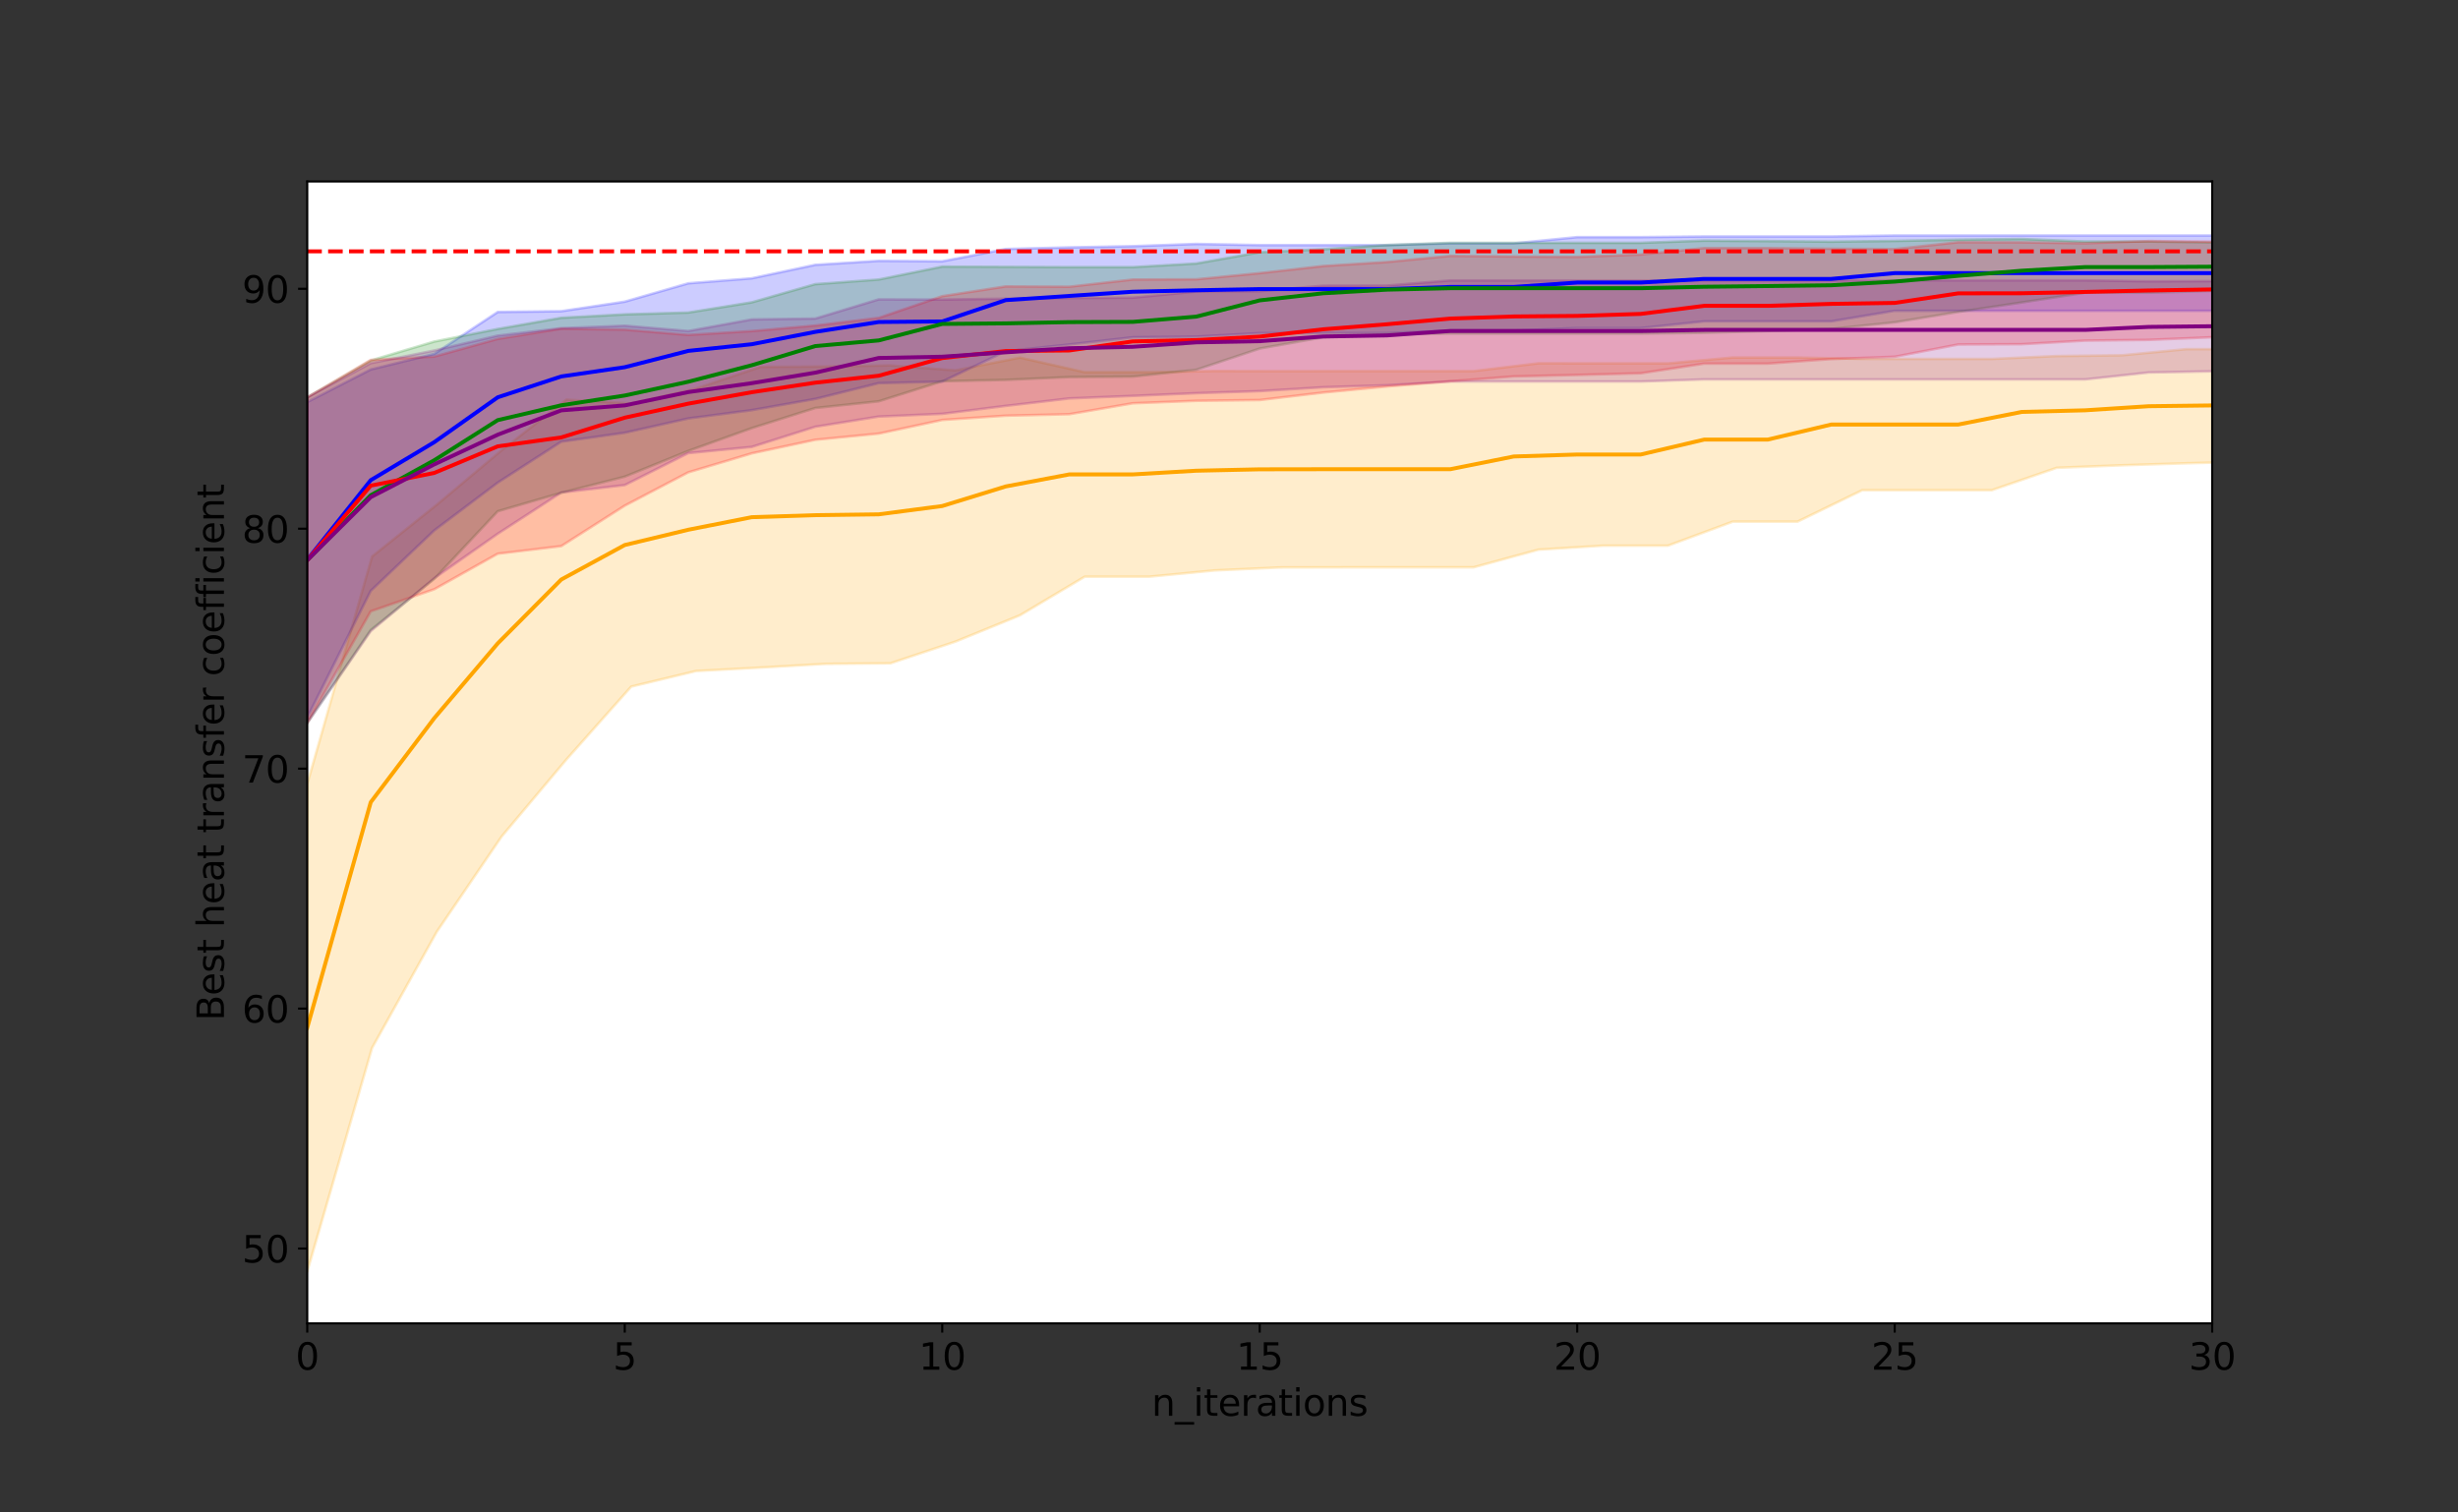 <?xml version="1.0" encoding="utf-8" standalone="no"?>
<!DOCTYPE svg PUBLIC "-//W3C//DTD SVG 1.1//EN"
  "http://www.w3.org/Graphics/SVG/1.1/DTD/svg11.dtd">
<svg height="576pt" version="1.1" viewBox="0 0 936 576" width="936pt" xmlns="http://www.w3.org/2000/svg" xmlns:xlink="http://www.w3.org/1999/xlink">
 <rect x="0" y="0" width="936" height="576" fill="#333333" stroke="none"/>
 <defs>
  <style type="text/css">*{stroke-linecap:butt;stroke-linejoin:round;}</style>
 </defs>
 <g id="figure_1">
  <g id="patch_1">
   <path d="M 0 576 
L 936 576 
L 936 0 
L 0 0 
z
" style="fill:none;"/>
  </g>
  <g id="axes_1">
   <g id="patch_2">
    <path d="M 117 504 
L 842.4 504 
L 842.4 69.12 
L 117 69.12 
z
" style="fill:#ffffff;"/>
   </g>
   <g id="PolyCollection_1">
    <path clip-path="url(#pb04cca7ba6)" d="M 117 298.505 
L 117 484.233 
L 141.673 399.117 
L 166.347 354.838 
L 191.02 318.583 
L 215.694 289.243 
L 240.367 261.49 
L 265.041 255.553 
L 289.714 254.235 
L 314.388 252.831 
L 339.061 252.616 
L 363.735 244.389 
L 388.408 234.329 
L 413.082 219.615 
L 437.755 219.615 
L 462.429 217.242 
L 487.102 216.118 
L 511.776 216.066 
L 536.449 216.066 
L 561.122 216.066 
L 585.796 209.333 
L 610.469 207.807 
L 635.143 207.807 
L 659.816 198.667 
L 684.49 198.667 
L 709.163 186.671 
L 733.837 186.671 
L 758.51 186.671 
L 783.184 178.161 
L 807.857 177.204 
L 832.531 176.434 
L 857.204 175.816 
L 881.878 173.401 
L 906.551 172.764 
L 931.224 172.2 
L 955.898 172.095 
L 980.571 172.095 
L 1005.245 172.417 
L 1029.918 172.417 
L 1054.592 172.417 
L 1079.265 172.417 
L 1103.939 172.417 
L 1128.612 172.417 
L 1153.286 172.417 
L 1177.959 163.433 
L 1202.633 163.433 
L 1227.306 163.433 
L 1251.98 161.656 
L 1276.653 161.656 
L 1301.327 161.656 
L 1326 161.656 
L 1326 126.418 
L 1326 126.418 
L 1301.327 126.418 
L 1276.653 126.418 
L 1251.98 126.418 
L 1227.306 126.472 
L 1202.633 126.472 
L 1177.959 126.472 
L 1153.286 128.319 
L 1128.612 128.319 
L 1103.939 128.319 
L 1079.265 128.319 
L 1054.592 128.319 
L 1029.918 128.319 
L 1005.245 128.319 
L 980.571 132.712 
L 955.898 132.712 
L 931.224 132.921 
L 906.551 133.266 
L 881.878 133.308 
L 857.204 132.982 
L 832.531 132.969 
L 807.857 135.314 
L 783.184 135.59 
L 758.51 136.685 
L 733.837 136.685 
L 709.163 136.685 
L 684.49 136.156 
L 659.816 136.156 
L 635.143 138.381 
L 610.469 138.381 
L 585.796 138.356 
L 561.122 141.324 
L 536.449 141.324 
L 511.776 141.324 
L 487.102 141.349 
L 462.429 141.294 
L 437.755 141.735 
L 413.082 141.735 
L 388.408 136.183 
L 363.735 141.036 
L 339.061 139.14 
L 314.388 139.563 
L 289.714 139.7 
L 265.041 147.942 
L 240.367 153.642 
L 215.694 152.179 
L 191.02 171.475 
L 166.347 192.18 
L 141.673 211.918 
L 117 298.505 
z
" style="fill:#ffa500;fill-opacity:0.2;stroke:#ffa500;stroke-opacity:0.2;"/>
   </g>
   <g id="PolyCollection_2">
    <path clip-path="url(#pb04cca7ba6)" d="M 117 153.145 
L 117 273.229 
L 141.18 225.021 
L 165.36 202.004 
L 189.54 183.796 
L 213.72 168.212 
L 237.9 164.802 
L 262.08 159.364 
L 286.26 156.198 
L 310.44 151.926 
L 334.62 145.917 
L 358.8 145.322 
L 382.98 133.758 
L 407.16 131.174 
L 431.34 128.449 
L 455.52 128.195 
L 479.7 126.846 
L 503.88 126.846 
L 528.06 126.846 
L 552.24 125.884 
L 576.42 125.884 
L 600.6 124.918 
L 624.78 124.918 
L 648.96 122.382 
L 673.14 122.382 
L 697.32 122.382 
L 721.5 118.35 
L 745.68 118.35 
L 769.86 118.35 
L 794.04 118.35 
L 818.22 118.35 
L 842.4 118.35 
L 866.58 117.888 
L 890.76 117.888 
L 914.94 117.888 
L 939.12 117.888 
L 963.3 117.888 
L 987.48 117.888 
L 1011.66 117.888 
L 1035.84 117.888 
L 1060.02 117.888 
L 1084.2 117.888 
L 1108.38 117.888 
L 1132.56 117.888 
L 1156.74 117.888 
L 1180.92 117.888 
L 1205.1 117.888 
L 1229.28 117.888 
L 1253.46 117.888 
L 1277.64 117.888 
L 1301.82 117.888 
L 1326 117.888 
L 1326 89.031 
L 1326 89.031 
L 1301.82 89.031 
L 1277.64 89.031 
L 1253.46 89.031 
L 1229.28 89.031 
L 1205.1 89.031 
L 1180.92 89.031 
L 1156.74 89.031 
L 1132.56 89.031 
L 1108.38 89.031 
L 1084.2 89.031 
L 1060.02 89.031 
L 1035.84 89.031 
L 1011.66 89.031 
L 987.48 89.031 
L 963.3 89.031 
L 939.12 89.031 
L 914.94 89.031 
L 890.76 89.031 
L 866.58 89.031 
L 842.4 89.682 
L 818.22 89.682 
L 794.04 89.682 
L 769.86 89.682 
L 745.68 89.682 
L 721.5 89.682 
L 697.32 90.058 
L 673.14 90.058 
L 648.96 90.058 
L 624.78 90.3 
L 600.6 90.3 
L 576.42 92.674 
L 552.24 92.674 
L 528.06 93.342 
L 503.88 93.342 
L 479.7 93.342 
L 455.52 92.899 
L 431.34 93.758 
L 407.16 94.22 
L 382.98 94.831 
L 358.8 99.518 
L 334.62 99.351 
L 310.44 100.858 
L 286.26 105.996 
L 262.08 107.9 
L 237.9 114.887 
L 213.72 118.52 
L 189.54 118.81 
L 165.36 134.788 
L 141.18 140.71 
L 117 153.145 
z
" style="fill:#0000ff;fill-opacity:0.2;stroke:#0000ff;stroke-opacity:0.2;"/>
   </g>
   <g id="PolyCollection_3">
    <path clip-path="url(#pb04cca7ba6)" d="M 117 151.325 
L 117 275.351 
L 141.18 239.91 
L 165.36 220.474 
L 189.54 194.71 
L 213.72 187.67 
L 237.9 181.534 
L 262.08 171.728 
L 286.26 163.044 
L 310.44 155.379 
L 334.62 152.83 
L 358.8 145.19 
L 382.98 144.676 
L 407.16 143.606 
L 431.34 143.429 
L 455.52 140.81 
L 479.7 132.732 
L 503.88 128.452 
L 528.06 127.319 
L 552.24 127.046 
L 576.42 127.046 
L 600.6 127.046 
L 624.78 127.046 
L 648.96 126.751 
L 673.14 126.073 
L 697.32 125.248 
L 721.5 122.753 
L 745.68 118.798 
L 769.86 115.18 
L 794.04 111.458 
L 818.22 111.458 
L 842.4 110.781 
L 866.58 110.224 
L 890.76 109.634 
L 914.94 109.634 
L 939.12 109.634 
L 963.3 104.164 
L 987.48 104.164 
L 1011.66 103.327 
L 1035.84 103.327 
L 1060.02 103.327 
L 1084.2 103.327 
L 1108.38 103.327 
L 1132.56 103.327 
L 1156.74 103.327 
L 1180.92 103.327 
L 1205.1 103.327 
L 1229.28 103.327 
L 1253.46 103.327 
L 1277.64 103.327 
L 1301.82 103.327 
L 1326 103.327 
L 1326 93.688 
L 1326 93.688 
L 1301.82 93.688 
L 1277.64 93.688 
L 1253.46 93.688 
L 1229.28 93.688 
L 1205.1 93.688 
L 1180.92 93.688 
L 1156.74 93.688 
L 1132.56 93.688 
L 1108.38 93.688 
L 1084.2 93.688 
L 1060.02 93.688 
L 1035.84 93.688 
L 1011.66 93.688 
L 987.48 93.963 
L 963.3 93.963 
L 939.12 91.271 
L 914.94 91.271 
L 890.76 91.271 
L 866.58 91.794 
L 842.4 92.35 
L 818.22 91.965 
L 794.04 91.965 
L 769.86 91.021 
L 745.68 91.294 
L 721.5 91.747 
L 697.32 92.029 
L 673.14 91.813 
L 648.96 91.651 
L 624.78 92.469 
L 600.6 92.469 
L 576.42 92.469 
L 552.24 92.469 
L 528.06 93.31 
L 503.88 94.92 
L 479.7 96.047 
L 455.52 100.348 
L 431.34 101.741 
L 407.16 101.741 
L 382.98 101.636 
L 358.8 101.538 
L 334.62 106.457 
L 310.44 108.219 
L 286.26 115.141 
L 262.08 119.031 
L 237.9 119.725 
L 213.72 121.025 
L 189.54 125.285 
L 165.36 130.09 
L 141.18 137.293 
L 117 151.325 
z
" style="fill:#008000;fill-opacity:0.2;stroke:#008000;stroke-opacity:0.2;"/>
   </g>
   <g id="PolyCollection_4">
    <path clip-path="url(#pb04cca7ba6)" d="M 117 151.325 
L 117 275.351 
L 141.18 232.816 
L 165.36 224.416 
L 189.54 210.881 
L 213.72 207.981 
L 237.9 192.581 
L 262.08 179.893 
L 286.26 172.652 
L 310.44 167.491 
L 334.62 165.126 
L 358.8 159.935 
L 382.98 158.309 
L 407.16 157.742 
L 431.34 153.582 
L 455.52 152.646 
L 479.7 152.346 
L 503.88 149.492 
L 528.06 147.187 
L 552.24 145.201 
L 576.42 143.361 
L 600.6 142.788 
L 624.78 142.158 
L 648.96 138.469 
L 673.14 138.469 
L 697.32 136.741 
L 721.5 135.856 
L 745.68 131.191 
L 769.86 131.081 
L 794.04 129.715 
L 818.22 129.445 
L 842.4 128.432 
L 866.58 125.15 
L 890.76 124.802 
L 914.94 122.255 
L 939.12 122.255 
L 963.3 122.255 
L 987.48 118.648 
L 1011.66 118.648 
L 1035.84 118.648 
L 1060.02 118.648 
L 1084.2 118.203 
L 1108.38 118.203 
L 1132.56 117.735 
L 1156.74 117.735 
L 1180.92 117.735 
L 1205.1 117.735 
L 1229.28 117.735 
L 1253.46 117.735 
L 1277.64 117.735 
L 1301.82 117.735 
L 1326 117.735 
L 1326 88.887 
L 1326 88.887 
L 1301.82 88.887 
L 1277.64 88.887 
L 1253.46 88.887 
L 1229.28 88.887 
L 1205.1 88.887 
L 1180.92 88.887 
L 1156.74 88.887 
L 1132.56 88.887 
L 1108.38 89.533 
L 1084.2 89.533 
L 1060.02 90.201 
L 1035.84 90.201 
L 1011.66 90.201 
L 987.48 90.201 
L 963.3 89.889 
L 939.12 89.889 
L 914.94 89.889 
L 890.76 90.119 
L 866.58 90.884 
L 842.4 92.01 
L 818.22 91.8 
L 794.04 92.642 
L 769.86 92.284 
L 745.68 92.25 
L 721.5 94.861 
L 697.32 94.717 
L 673.14 94.471 
L 648.96 94.471 
L 624.78 96.93 
L 600.6 97.83 
L 576.42 97.679 
L 552.24 97.454 
L 528.06 99.793 
L 503.88 101.314 
L 479.7 104.027 
L 455.52 106.377 
L 431.34 106.462 
L 407.16 109.2 
L 382.98 109.073 
L 358.8 112.8 
L 334.62 121.059 
L 310.44 123.986 
L 286.26 126.092 
L 262.08 127.557 
L 237.9 125.553 
L 213.72 125.187 
L 189.54 129.08 
L 165.36 135.805 
L 141.18 137.07 
L 117 151.325 
z
" style="fill:#ff0000;fill-opacity:0.2;stroke:#ff0000;stroke-opacity:0.2;"/>
   </g>
   <g id="PolyCollection_5">
    <path clip-path="url(#pb04cca7ba6)" d="M 117 151.325 
L 117 275.351 
L 141.18 240.368 
L 165.36 220.213 
L 189.54 203.268 
L 213.72 187.577 
L 237.9 184.737 
L 262.08 172.565 
L 286.26 170.206 
L 310.44 162.528 
L 334.62 158.644 
L 358.8 157.601 
L 382.98 154.584 
L 407.16 151.736 
L 431.34 150.773 
L 455.52 149.743 
L 479.7 148.955 
L 503.88 147.482 
L 528.06 146.715 
L 552.24 145.298 
L 576.42 145.298 
L 600.6 145.298 
L 624.78 145.298 
L 648.96 144.488 
L 673.14 144.488 
L 697.32 144.488 
L 721.5 144.488 
L 745.68 144.488 
L 769.86 144.488 
L 794.04 144.488 
L 818.22 141.858 
L 842.4 141.407 
L 866.58 141.407 
L 890.76 141.407 
L 914.94 141.407 
L 939.12 141.407 
L 963.3 140.95 
L 987.48 140.95 
L 1011.66 140.95 
L 1035.84 140.95 
L 1060.02 140.95 
L 1084.2 140.95 
L 1108.38 140.486 
L 1132.56 138.571 
L 1156.74 137.226 
L 1180.92 137.226 
L 1205.1 137.226 
L 1229.28 137.226 
L 1253.46 136.704 
L 1277.64 136.704 
L 1301.82 136.704 
L 1326 136.704 
L 1326 103.925 
L 1326 103.925 
L 1301.82 103.925 
L 1277.64 103.925 
L 1253.46 103.925 
L 1229.28 103.921 
L 1205.1 103.921 
L 1180.92 103.921 
L 1156.74 103.921 
L 1132.56 105.354 
L 1108.38 106.959 
L 1084.2 107.013 
L 1060.02 107.013 
L 1035.84 107.013 
L 1011.66 107.013 
L 987.48 107.013 
L 963.3 107.013 
L 939.12 107.073 
L 914.94 107.073 
L 890.76 107.073 
L 866.58 107.073 
L 842.4 107.073 
L 818.22 107.139 
L 794.04 106.78 
L 769.86 106.78 
L 745.68 106.78 
L 721.5 106.78 
L 697.32 106.78 
L 673.14 106.78 
L 648.96 106.78 
L 624.78 106.8 
L 600.6 106.8 
L 576.42 106.8 
L 552.24 106.8 
L 528.06 108.768 
L 503.88 108.818 
L 479.7 110.899 
L 455.52 111.017 
L 431.34 113.372 
L 407.16 113.505 
L 382.98 113.752 
L 358.8 114.087 
L 334.62 114.011 
L 310.44 121.324 
L 286.26 121.649 
L 262.08 126.071 
L 237.9 124.042 
L 213.72 124.982 
L 189.54 127.816 
L 165.36 133.488 
L 141.18 138.301 
L 117 151.325 
z
" style="fill:#800080;fill-opacity:0.2;stroke:#800080;stroke-opacity:0.2;"/>
   </g>
   <g id="matplotlib.axis_1">
    <g id="xtick_1">
     <g id="line2d_1">
      <defs>
       <path d="M 0 0 
L 0 3.5 
" id="m3c8d57b557" style="stroke:#000000;stroke-width:0.8;"/>
      </defs>
      <g>
       <use style="stroke:#000000;stroke-width:0.8;" x="117" xlink:href="#m3c8d57b557" y="504"/>
      </g>
     </g>
     <g id="text_1">
      <!-- 0 -->
      <g transform="translate(112.546 521.638)scale(0.14 -0.14)">
       <defs>
        <path d="M 2034 4250 
Q 1547 4250 1301 3770 
Q 1056 3291 1056 2328 
Q 1056 1369 1301 889 
Q 1547 409 2034 409 
Q 2525 409 2770 889 
Q 3016 1369 3016 2328 
Q 3016 3291 2770 3770 
Q 2525 4250 2034 4250 
z
M 2034 4750 
Q 2819 4750 3233 4129 
Q 3647 3509 3647 2328 
Q 3647 1150 3233 529 
Q 2819 -91 2034 -91 
Q 1250 -91 836 529 
Q 422 1150 422 2328 
Q 422 3509 836 4129 
Q 1250 4750 2034 4750 
z
" id="DejaVuSans-30" transform="scale(0.016)"/>
       </defs>
       <use xlink:href="#DejaVuSans-30"/>
      </g>
     </g>
    </g>
    <g id="xtick_2">
     <g id="line2d_2">
      <g>
       <use style="stroke:#000000;stroke-width:0.8;" x="237.9" xlink:href="#m3c8d57b557" y="504"/>
      </g>
     </g>
     <g id="text_2">
      <!-- 5 -->
      <g transform="translate(233.446 521.638)scale(0.14 -0.14)">
       <defs>
        <path d="M 691 4666 
L 3169 4666 
L 3169 4134 
L 1269 4134 
L 1269 2991 
Q 1406 3038 1543 3061 
Q 1681 3084 1819 3084 
Q 2600 3084 3056 2656 
Q 3513 2228 3513 1497 
Q 3513 744 3044 326 
Q 2575 -91 1722 -91 
Q 1428 -91 1123 -41 
Q 819 9 494 109 
L 494 744 
Q 775 591 1075 516 
Q 1375 441 1709 441 
Q 2250 441 2565 725 
Q 2881 1009 2881 1497 
Q 2881 1984 2565 2268 
Q 2250 2553 1709 2553 
Q 1456 2553 1204 2497 
Q 953 2441 691 2322 
L 691 4666 
z
" id="DejaVuSans-35" transform="scale(0.016)"/>
       </defs>
       <use xlink:href="#DejaVuSans-35"/>
      </g>
     </g>
    </g>
    <g id="xtick_3">
     <g id="line2d_3">
      <g>
       <use style="stroke:#000000;stroke-width:0.8;" x="358.8" xlink:href="#m3c8d57b557" y="504"/>
      </g>
     </g>
     <g id="text_3">
      <!-- 10 -->
      <g transform="translate(349.892 521.638)scale(0.14 -0.14)">
       <defs>
        <path d="M 794 531 
L 1825 531 
L 1825 4091 
L 703 3866 
L 703 4441 
L 1819 4666 
L 2450 4666 
L 2450 531 
L 3481 531 
L 3481 0 
L 794 0 
L 794 531 
z
" id="DejaVuSans-31" transform="scale(0.016)"/>
       </defs>
       <use xlink:href="#DejaVuSans-31"/>
       <use x="63.623" xlink:href="#DejaVuSans-30"/>
      </g>
     </g>
    </g>
    <g id="xtick_4">
     <g id="line2d_4">
      <g>
       <use style="stroke:#000000;stroke-width:0.8;" x="479.7" xlink:href="#m3c8d57b557" y="504"/>
      </g>
     </g>
     <g id="text_4">
      <!-- 15 -->
      <g transform="translate(470.793 521.638)scale(0.14 -0.14)">
       <use xlink:href="#DejaVuSans-31"/>
       <use x="63.623" xlink:href="#DejaVuSans-35"/>
      </g>
     </g>
    </g>
    <g id="xtick_5">
     <g id="line2d_5">
      <g>
       <use style="stroke:#000000;stroke-width:0.8;" x="600.6" xlink:href="#m3c8d57b557" y="504"/>
      </g>
     </g>
     <g id="text_5">
      <!-- 20 -->
      <g transform="translate(591.692 521.638)scale(0.14 -0.14)">
       <defs>
        <path d="M 1228 531 
L 3431 531 
L 3431 0 
L 469 0 
L 469 531 
Q 828 903 1448 1529 
Q 2069 2156 2228 2338 
Q 2531 2678 2651 2914 
Q 2772 3150 2772 3378 
Q 2772 3750 2511 3984 
Q 2250 4219 1831 4219 
Q 1534 4219 1204 4116 
Q 875 4013 500 3803 
L 500 4441 
Q 881 4594 1212 4672 
Q 1544 4750 1819 4750 
Q 2544 4750 2975 4387 
Q 3406 4025 3406 3419 
Q 3406 3131 3298 2873 
Q 3191 2616 2906 2266 
Q 2828 2175 2409 1742 
Q 1991 1309 1228 531 
z
" id="DejaVuSans-32" transform="scale(0.016)"/>
       </defs>
       <use xlink:href="#DejaVuSans-32"/>
       <use x="63.623" xlink:href="#DejaVuSans-30"/>
      </g>
     </g>
    </g>
    <g id="xtick_6">
     <g id="line2d_6">
      <g>
       <use style="stroke:#000000;stroke-width:0.8;" x="721.5" xlink:href="#m3c8d57b557" y="504"/>
      </g>
     </g>
     <g id="text_6">
      <!-- 25 -->
      <g transform="translate(712.592 521.638)scale(0.14 -0.14)">
       <use xlink:href="#DejaVuSans-32"/>
       <use x="63.623" xlink:href="#DejaVuSans-35"/>
      </g>
     </g>
    </g>
    <g id="xtick_7">
     <g id="line2d_7">
      <g>
       <use style="stroke:#000000;stroke-width:0.8;" x="842.4" xlink:href="#m3c8d57b557" y="504"/>
      </g>
     </g>
     <g id="text_7">
      <!-- 30 -->
      <g transform="translate(833.492 521.638)scale(0.14 -0.14)">
       <defs>
        <path d="M 2597 2516 
Q 3050 2419 3304 2112 
Q 3559 1806 3559 1356 
Q 3559 666 3084 287 
Q 2609 -91 1734 -91 
Q 1441 -91 1130 -33 
Q 819 25 488 141 
L 488 750 
Q 750 597 1062 519 
Q 1375 441 1716 441 
Q 2309 441 2620 675 
Q 2931 909 2931 1356 
Q 2931 1769 2642 2001 
Q 2353 2234 1838 2234 
L 1294 2234 
L 1294 2753 
L 1863 2753 
Q 2328 2753 2575 2939 
Q 2822 3125 2822 3475 
Q 2822 3834 2567 4026 
Q 2313 4219 1838 4219 
Q 1578 4219 1281 4162 
Q 984 4106 628 3988 
L 628 4550 
Q 988 4650 1302 4700 
Q 1616 4750 1894 4750 
Q 2613 4750 3031 4423 
Q 3450 4097 3450 3541 
Q 3450 3153 3228 2886 
Q 3006 2619 2597 2516 
z
" id="DejaVuSans-33" transform="scale(0.016)"/>
       </defs>
       <use xlink:href="#DejaVuSans-33"/>
       <use x="63.623" xlink:href="#DejaVuSans-30"/>
      </g>
     </g>
    </g>
    <g id="text_8">
     <!-- n_iterations -->
     <g transform="translate(438.545 539.187)scale(0.14 -0.14)">
      <defs>
       <path d="M 3513 2113 
L 3513 0 
L 2938 0 
L 2938 2094 
Q 2938 2591 2744 2837 
Q 2550 3084 2163 3084 
Q 1697 3084 1428 2787 
Q 1159 2491 1159 1978 
L 1159 0 
L 581 0 
L 581 3500 
L 1159 3500 
L 1159 2956 
Q 1366 3272 1645 3428 
Q 1925 3584 2291 3584 
Q 2894 3584 3203 3211 
Q 3513 2838 3513 2113 
z
" id="DejaVuSans-6e" transform="scale(0.016)"/>
       <path d="M 3263 -1063 
L 3263 -1509 
L -63 -1509 
L -63 -1063 
L 3263 -1063 
z
" id="DejaVuSans-5f" transform="scale(0.016)"/>
       <path d="M 603 3500 
L 1178 3500 
L 1178 0 
L 603 0 
L 603 3500 
z
M 603 4863 
L 1178 4863 
L 1178 4134 
L 603 4134 
L 603 4863 
z
" id="DejaVuSans-69" transform="scale(0.016)"/>
       <path d="M 1172 4494 
L 1172 3500 
L 2356 3500 
L 2356 3053 
L 1172 3053 
L 1172 1153 
Q 1172 725 1289 603 
Q 1406 481 1766 481 
L 2356 481 
L 2356 0 
L 1766 0 
Q 1100 0 847 248 
Q 594 497 594 1153 
L 594 3053 
L 172 3053 
L 172 3500 
L 594 3500 
L 594 4494 
L 1172 4494 
z
" id="DejaVuSans-74" transform="scale(0.016)"/>
       <path d="M 3597 1894 
L 3597 1613 
L 953 1613 
Q 991 1019 1311 708 
Q 1631 397 2203 397 
Q 2534 397 2845 478 
Q 3156 559 3463 722 
L 3463 178 
Q 3153 47 2828 -22 
Q 2503 -91 2169 -91 
Q 1331 -91 842 396 
Q 353 884 353 1716 
Q 353 2575 817 3079 
Q 1281 3584 2069 3584 
Q 2775 3584 3186 3129 
Q 3597 2675 3597 1894 
z
M 3022 2063 
Q 3016 2534 2758 2815 
Q 2500 3097 2075 3097 
Q 1594 3097 1305 2825 
Q 1016 2553 972 2059 
L 3022 2063 
z
" id="DejaVuSans-65" transform="scale(0.016)"/>
       <path d="M 2631 2963 
Q 2534 3019 2420 3045 
Q 2306 3072 2169 3072 
Q 1681 3072 1420 2755 
Q 1159 2438 1159 1844 
L 1159 0 
L 581 0 
L 581 3500 
L 1159 3500 
L 1159 2956 
Q 1341 3275 1631 3429 
Q 1922 3584 2338 3584 
Q 2397 3584 2469 3576 
Q 2541 3569 2628 3553 
L 2631 2963 
z
" id="DejaVuSans-72" transform="scale(0.016)"/>
       <path d="M 2194 1759 
Q 1497 1759 1228 1600 
Q 959 1441 959 1056 
Q 959 750 1161 570 
Q 1363 391 1709 391 
Q 2188 391 2477 730 
Q 2766 1069 2766 1631 
L 2766 1759 
L 2194 1759 
z
M 3341 1997 
L 3341 0 
L 2766 0 
L 2766 531 
Q 2569 213 2275 61 
Q 1981 -91 1556 -91 
Q 1019 -91 701 211 
Q 384 513 384 1019 
Q 384 1609 779 1909 
Q 1175 2209 1959 2209 
L 2766 2209 
L 2766 2266 
Q 2766 2663 2505 2880 
Q 2244 3097 1772 3097 
Q 1472 3097 1187 3025 
Q 903 2953 641 2809 
L 641 3341 
Q 956 3463 1253 3523 
Q 1550 3584 1831 3584 
Q 2591 3584 2966 3190 
Q 3341 2797 3341 1997 
z
" id="DejaVuSans-61" transform="scale(0.016)"/>
       <path d="M 1959 3097 
Q 1497 3097 1228 2736 
Q 959 2375 959 1747 
Q 959 1119 1226 758 
Q 1494 397 1959 397 
Q 2419 397 2687 759 
Q 2956 1122 2956 1747 
Q 2956 2369 2687 2733 
Q 2419 3097 1959 3097 
z
M 1959 3584 
Q 2709 3584 3137 3096 
Q 3566 2609 3566 1747 
Q 3566 888 3137 398 
Q 2709 -91 1959 -91 
Q 1206 -91 779 398 
Q 353 888 353 1747 
Q 353 2609 779 3096 
Q 1206 3584 1959 3584 
z
" id="DejaVuSans-6f" transform="scale(0.016)"/>
       <path d="M 2834 3397 
L 2834 2853 
Q 2591 2978 2328 3040 
Q 2066 3103 1784 3103 
Q 1356 3103 1142 2972 
Q 928 2841 928 2578 
Q 928 2378 1081 2264 
Q 1234 2150 1697 2047 
L 1894 2003 
Q 2506 1872 2764 1633 
Q 3022 1394 3022 966 
Q 3022 478 2636 193 
Q 2250 -91 1575 -91 
Q 1294 -91 989 -36 
Q 684 19 347 128 
L 347 722 
Q 666 556 975 473 
Q 1284 391 1588 391 
Q 1994 391 2212 530 
Q 2431 669 2431 922 
Q 2431 1156 2273 1281 
Q 2116 1406 1581 1522 
L 1381 1569 
Q 847 1681 609 1914 
Q 372 2147 372 2553 
Q 372 3047 722 3315 
Q 1072 3584 1716 3584 
Q 2034 3584 2315 3537 
Q 2597 3491 2834 3397 
z
" id="DejaVuSans-73" transform="scale(0.016)"/>
      </defs>
      <use xlink:href="#DejaVuSans-6e"/>
      <use x="63.379" xlink:href="#DejaVuSans-5f"/>
      <use x="113.379" xlink:href="#DejaVuSans-69"/>
      <use x="141.162" xlink:href="#DejaVuSans-74"/>
      <use x="180.371" xlink:href="#DejaVuSans-65"/>
      <use x="241.895" xlink:href="#DejaVuSans-72"/>
      <use x="283.008" xlink:href="#DejaVuSans-61"/>
      <use x="344.287" xlink:href="#DejaVuSans-74"/>
      <use x="383.496" xlink:href="#DejaVuSans-69"/>
      <use x="411.279" xlink:href="#DejaVuSans-6f"/>
      <use x="472.461" xlink:href="#DejaVuSans-6e"/>
      <use x="535.84" xlink:href="#DejaVuSans-73"/>
     </g>
    </g>
   </g>
   <g id="matplotlib.axis_2">
    <g id="ytick_1">
     <g id="line2d_8">
      <defs>
       <path d="M 0 0 
L -3.5 0 
" id="m9a89517ce7" style="stroke:#000000;stroke-width:0.8;"/>
      </defs>
      <g>
       <use style="stroke:#000000;stroke-width:0.8;" x="117" xlink:href="#m9a89517ce7" y="475.489"/>
      </g>
     </g>
     <g id="text_9">
      <!-- 50 -->
      <g transform="translate(92.185 480.808)scale(0.14 -0.14)">
       <use xlink:href="#DejaVuSans-35"/>
       <use x="63.623" xlink:href="#DejaVuSans-30"/>
      </g>
     </g>
    </g>
    <g id="ytick_2">
     <g id="line2d_9">
      <g>
       <use style="stroke:#000000;stroke-width:0.8;" x="117" xlink:href="#m9a89517ce7" y="384.113"/>
      </g>
     </g>
     <g id="text_10">
      <!-- 60 -->
      <g transform="translate(92.185 389.432)scale(0.14 -0.14)">
       <defs>
        <path d="M 2113 2584 
Q 1688 2584 1439 2293 
Q 1191 2003 1191 1497 
Q 1191 994 1439 701 
Q 1688 409 2113 409 
Q 2538 409 2786 701 
Q 3034 994 3034 1497 
Q 3034 2003 2786 2293 
Q 2538 2584 2113 2584 
z
M 3366 4563 
L 3366 3988 
Q 3128 4100 2886 4159 
Q 2644 4219 2406 4219 
Q 1781 4219 1451 3797 
Q 1122 3375 1075 2522 
Q 1259 2794 1537 2939 
Q 1816 3084 2150 3084 
Q 2853 3084 3261 2657 
Q 3669 2231 3669 1497 
Q 3669 778 3244 343 
Q 2819 -91 2113 -91 
Q 1303 -91 875 529 
Q 447 1150 447 2328 
Q 447 3434 972 4092 
Q 1497 4750 2381 4750 
Q 2619 4750 2861 4703 
Q 3103 4656 3366 4563 
z
" id="DejaVuSans-36" transform="scale(0.016)"/>
       </defs>
       <use xlink:href="#DejaVuSans-36"/>
       <use x="63.623" xlink:href="#DejaVuSans-30"/>
      </g>
     </g>
    </g>
    <g id="ytick_3">
     <g id="line2d_10">
      <g>
       <use style="stroke:#000000;stroke-width:0.8;" x="117" xlink:href="#m9a89517ce7" y="292.738"/>
      </g>
     </g>
     <g id="text_11">
      <!-- 70 -->
      <g transform="translate(92.185 298.057)scale(0.14 -0.14)">
       <defs>
        <path d="M 525 4666 
L 3525 4666 
L 3525 4397 
L 1831 0 
L 1172 0 
L 2766 4134 
L 525 4134 
L 525 4666 
z
" id="DejaVuSans-37" transform="scale(0.016)"/>
       </defs>
       <use xlink:href="#DejaVuSans-37"/>
       <use x="63.623" xlink:href="#DejaVuSans-30"/>
      </g>
     </g>
    </g>
    <g id="ytick_4">
     <g id="line2d_11">
      <g>
       <use style="stroke:#000000;stroke-width:0.8;" x="117" xlink:href="#m9a89517ce7" y="201.362"/>
      </g>
     </g>
     <g id="text_12">
      <!-- 80 -->
      <g transform="translate(92.185 206.681)scale(0.14 -0.14)">
       <defs>
        <path d="M 2034 2216 
Q 1584 2216 1326 1975 
Q 1069 1734 1069 1313 
Q 1069 891 1326 650 
Q 1584 409 2034 409 
Q 2484 409 2743 651 
Q 3003 894 3003 1313 
Q 3003 1734 2745 1975 
Q 2488 2216 2034 2216 
z
M 1403 2484 
Q 997 2584 770 2862 
Q 544 3141 544 3541 
Q 544 4100 942 4425 
Q 1341 4750 2034 4750 
Q 2731 4750 3128 4425 
Q 3525 4100 3525 3541 
Q 3525 3141 3298 2862 
Q 3072 2584 2669 2484 
Q 3125 2378 3379 2068 
Q 3634 1759 3634 1313 
Q 3634 634 3220 271 
Q 2806 -91 2034 -91 
Q 1263 -91 848 271 
Q 434 634 434 1313 
Q 434 1759 690 2068 
Q 947 2378 1403 2484 
z
M 1172 3481 
Q 1172 3119 1398 2916 
Q 1625 2713 2034 2713 
Q 2441 2713 2670 2916 
Q 2900 3119 2900 3481 
Q 2900 3844 2670 4047 
Q 2441 4250 2034 4250 
Q 1625 4250 1398 4047 
Q 1172 3844 1172 3481 
z
" id="DejaVuSans-38" transform="scale(0.016)"/>
       </defs>
       <use xlink:href="#DejaVuSans-38"/>
       <use x="63.623" xlink:href="#DejaVuSans-30"/>
      </g>
     </g>
    </g>
    <g id="ytick_5">
     <g id="line2d_12">
      <g>
       <use style="stroke:#000000;stroke-width:0.8;" x="117" xlink:href="#m9a89517ce7" y="109.987"/>
      </g>
     </g>
     <g id="text_13">
      <!-- 90 -->
      <g transform="translate(92.185 115.306)scale(0.14 -0.14)">
       <defs>
        <path d="M 703 97 
L 703 672 
Q 941 559 1184 500 
Q 1428 441 1663 441 
Q 2288 441 2617 861 
Q 2947 1281 2994 2138 
Q 2813 1869 2534 1725 
Q 2256 1581 1919 1581 
Q 1219 1581 811 2004 
Q 403 2428 403 3163 
Q 403 3881 828 4315 
Q 1253 4750 1959 4750 
Q 2769 4750 3195 4129 
Q 3622 3509 3622 2328 
Q 3622 1225 3098 567 
Q 2575 -91 1691 -91 
Q 1453 -91 1209 -44 
Q 966 3 703 97 
z
M 1959 2075 
Q 2384 2075 2632 2365 
Q 2881 2656 2881 3163 
Q 2881 3666 2632 3958 
Q 2384 4250 1959 4250 
Q 1534 4250 1286 3958 
Q 1038 3666 1038 3163 
Q 1038 2656 1286 2365 
Q 1534 2075 1959 2075 
z
" id="DejaVuSans-39" transform="scale(0.016)"/>
       </defs>
       <use xlink:href="#DejaVuSans-39"/>
       <use x="63.623" xlink:href="#DejaVuSans-30"/>
      </g>
     </g>
    </g>
    <g id="text_14">
     <!-- Best heat transfer coefficient -->
     <g transform="translate(85.273 388.749)rotate(-90)scale(0.14 -0.14)">
      <defs>
       <path d="M 1259 2228 
L 1259 519 
L 2272 519 
Q 2781 519 3026 730 
Q 3272 941 3272 1375 
Q 3272 1813 3026 2020 
Q 2781 2228 2272 2228 
L 1259 2228 
z
M 1259 4147 
L 1259 2741 
L 2194 2741 
Q 2656 2741 2882 2914 
Q 3109 3088 3109 3444 
Q 3109 3797 2882 3972 
Q 2656 4147 2194 4147 
L 1259 4147 
z
M 628 4666 
L 2241 4666 
Q 2963 4666 3353 4366 
Q 3744 4066 3744 3513 
Q 3744 3084 3544 2831 
Q 3344 2578 2956 2516 
Q 3422 2416 3680 2098 
Q 3938 1781 3938 1306 
Q 3938 681 3513 340 
Q 3088 0 2303 0 
L 628 0 
L 628 4666 
z
" id="DejaVuSans-42" transform="scale(0.016)"/>
       <path id="DejaVuSans-20" transform="scale(0.016)"/>
       <path d="M 3513 2113 
L 3513 0 
L 2938 0 
L 2938 2094 
Q 2938 2591 2744 2837 
Q 2550 3084 2163 3084 
Q 1697 3084 1428 2787 
Q 1159 2491 1159 1978 
L 1159 0 
L 581 0 
L 581 4863 
L 1159 4863 
L 1159 2956 
Q 1366 3272 1645 3428 
Q 1925 3584 2291 3584 
Q 2894 3584 3203 3211 
Q 3513 2838 3513 2113 
z
" id="DejaVuSans-68" transform="scale(0.016)"/>
       <path d="M 2375 4863 
L 2375 4384 
L 1825 4384 
Q 1516 4384 1395 4259 
Q 1275 4134 1275 3809 
L 1275 3500 
L 2222 3500 
L 2222 3053 
L 1275 3053 
L 1275 0 
L 697 0 
L 697 3053 
L 147 3053 
L 147 3500 
L 697 3500 
L 697 3744 
Q 697 4328 969 4595 
Q 1241 4863 1831 4863 
L 2375 4863 
z
" id="DejaVuSans-66" transform="scale(0.016)"/>
       <path d="M 3122 3366 
L 3122 2828 
Q 2878 2963 2633 3030 
Q 2388 3097 2138 3097 
Q 1578 3097 1268 2742 
Q 959 2388 959 1747 
Q 959 1106 1268 751 
Q 1578 397 2138 397 
Q 2388 397 2633 464 
Q 2878 531 3122 666 
L 3122 134 
Q 2881 22 2623 -34 
Q 2366 -91 2075 -91 
Q 1284 -91 818 406 
Q 353 903 353 1747 
Q 353 2603 823 3093 
Q 1294 3584 2113 3584 
Q 2378 3584 2631 3529 
Q 2884 3475 3122 3366 
z
" id="DejaVuSans-63" transform="scale(0.016)"/>
      </defs>
      <use xlink:href="#DejaVuSans-42"/>
      <use x="68.604" xlink:href="#DejaVuSans-65"/>
      <use x="130.127" xlink:href="#DejaVuSans-73"/>
      <use x="182.227" xlink:href="#DejaVuSans-74"/>
      <use x="221.436" xlink:href="#DejaVuSans-20"/>
      <use x="253.223" xlink:href="#DejaVuSans-68"/>
      <use x="316.602" xlink:href="#DejaVuSans-65"/>
      <use x="378.125" xlink:href="#DejaVuSans-61"/>
      <use x="439.404" xlink:href="#DejaVuSans-74"/>
      <use x="478.613" xlink:href="#DejaVuSans-20"/>
      <use x="510.4" xlink:href="#DejaVuSans-74"/>
      <use x="549.609" xlink:href="#DejaVuSans-72"/>
      <use x="590.723" xlink:href="#DejaVuSans-61"/>
      <use x="652.002" xlink:href="#DejaVuSans-6e"/>
      <use x="715.381" xlink:href="#DejaVuSans-73"/>
      <use x="767.48" xlink:href="#DejaVuSans-66"/>
      <use x="802.686" xlink:href="#DejaVuSans-65"/>
      <use x="864.209" xlink:href="#DejaVuSans-72"/>
      <use x="905.322" xlink:href="#DejaVuSans-20"/>
      <use x="937.109" xlink:href="#DejaVuSans-63"/>
      <use x="992.09" xlink:href="#DejaVuSans-6f"/>
      <use x="1053.271" xlink:href="#DejaVuSans-65"/>
      <use x="1114.795" xlink:href="#DejaVuSans-66"/>
      <use x="1150" xlink:href="#DejaVuSans-66"/>
      <use x="1185.205" xlink:href="#DejaVuSans-69"/>
      <use x="1212.988" xlink:href="#DejaVuSans-63"/>
      <use x="1267.969" xlink:href="#DejaVuSans-69"/>
      <use x="1295.752" xlink:href="#DejaVuSans-65"/>
      <use x="1357.275" xlink:href="#DejaVuSans-6e"/>
      <use x="1420.654" xlink:href="#DejaVuSans-74"/>
     </g>
    </g>
   </g>
   <g id="line2d_13">
    <path clip-path="url(#pb04cca7ba6)" d="M 117 391.369 
L 141.18 305.518 
L 165.36 273.509 
L 189.54 245.029 
L 213.72 220.711 
L 237.9 207.566 
L 262.08 201.747 
L 286.26 196.967 
L 310.44 196.197 
L 334.62 195.878 
L 358.8 192.713 
L 382.98 185.256 
L 407.16 180.675 
L 431.34 180.675 
L 455.52 179.268 
L 479.7 178.734 
L 503.88 178.695 
L 528.06 178.695 
L 552.24 178.695 
L 576.42 173.845 
L 600.6 173.094 
L 624.78 173.094 
L 648.96 167.411 
L 673.14 167.411 
L 697.32 161.678 
L 721.5 161.678 
L 745.68 161.678 
L 769.86 156.876 
L 794.04 156.259 
L 818.22 154.702 
L 842.4 154.399 
L 866.58 153.355 
L 890.76 153.015 
L 914.94 152.561 
L 937 152.417 
" style="fill:none;stroke:#ffa500;stroke-linecap:square;stroke-width:1.5;"/>
   </g>
   <g id="line2d_14">
    <path clip-path="url(#pb04cca7ba6)" d="M 117 213.187 
L 141.18 182.866 
L 165.36 168.396 
L 189.54 151.303 
L 213.72 143.366 
L 237.9 139.844 
L 262.08 133.632 
L 286.26 131.097 
L 310.44 126.392 
L 334.62 122.634 
L 358.8 122.42 
L 382.98 114.294 
L 407.16 112.697 
L 431.34 111.104 
L 455.52 110.547 
L 479.7 110.094 
L 503.88 110.094 
L 528.06 110.094 
L 552.24 109.279 
L 576.42 109.279 
L 600.6 107.609 
L 624.78 107.609 
L 648.96 106.22 
L 673.14 106.22 
L 697.32 106.22 
L 721.5 104.016 
L 745.68 104.016 
L 769.86 104.016 
L 794.04 104.016 
L 818.22 104.016 
L 842.4 104.016 
L 866.58 103.46 
L 890.76 103.46 
L 914.94 103.46 
L 937 103.46 
" style="fill:none;stroke:#0000ff;stroke-linecap:square;stroke-width:1.5;"/>
   </g>
   <g id="line2d_15">
    <path clip-path="url(#pb04cca7ba6)" d="M 117 213.338 
L 141.18 188.602 
L 165.36 175.282 
L 189.54 159.997 
L 213.72 154.347 
L 237.9 150.629 
L 262.08 145.38 
L 286.26 139.093 
L 310.44 131.799 
L 334.62 129.644 
L 358.8 123.364 
L 382.98 123.156 
L 407.16 122.673 
L 431.34 122.585 
L 455.52 120.579 
L 479.7 114.39 
L 503.88 111.686 
L 528.06 110.314 
L 552.24 109.758 
L 576.42 109.758 
L 600.6 109.758 
L 624.78 109.758 
L 648.96 109.201 
L 673.14 108.943 
L 697.32 108.639 
L 721.5 107.25 
L 745.68 105.046 
L 769.86 103.101 
L 794.04 101.712 
L 818.22 101.712 
L 842.4 101.566 
L 866.58 101.009 
L 890.76 100.453 
L 914.94 100.453 
L 937 100.453 
" style="fill:none;stroke:#008000;stroke-linecap:square;stroke-width:1.5;"/>
   </g>
   <g id="line2d_16">
    <path clip-path="url(#pb04cca7ba6)" d="M 117 213.338 
L 141.18 184.943 
L 165.36 180.11 
L 189.54 169.981 
L 213.72 166.584 
L 237.9 159.067 
L 262.08 153.725 
L 286.26 149.372 
L 310.44 145.738 
L 334.62 143.093 
L 358.8 136.367 
L 382.98 133.691 
L 407.16 133.471 
L 431.34 130.022 
L 455.52 129.511 
L 479.7 128.187 
L 503.88 125.403 
L 528.06 123.49 
L 552.24 121.328 
L 576.42 120.52 
L 600.6 120.309 
L 624.78 119.544 
L 648.96 116.47 
L 673.14 116.47 
L 697.32 115.729 
L 721.5 115.359 
L 745.68 111.721 
L 769.86 111.683 
L 794.04 111.179 
L 818.22 110.622 
L 842.4 110.221 
L 866.58 108.017 
L 890.76 107.461 
L 914.94 106.072 
L 937 106.072 
" style="fill:none;stroke:#ff0000;stroke-linecap:square;stroke-width:1.5;"/>
   </g>
   <g id="line2d_17">
    <path clip-path="url(#pb04cca7ba6)" d="M 117 213.338 
L 141.18 189.334 
L 165.36 176.851 
L 189.54 165.542 
L 213.72 156.28 
L 237.9 154.389 
L 262.08 149.318 
L 286.26 145.927 
L 310.44 141.926 
L 334.62 136.327 
L 358.8 135.844 
L 382.98 134.168 
L 407.16 132.62 
L 431.34 132.073 
L 455.52 130.38 
L 479.7 129.927 
L 503.88 128.15 
L 528.06 127.742 
L 552.24 126.049 
L 576.42 126.049 
L 600.6 126.049 
L 624.78 126.049 
L 648.96 125.634 
L 673.14 125.634 
L 697.32 125.634 
L 721.5 125.634 
L 745.68 125.634 
L 769.86 125.634 
L 794.04 125.634 
L 818.22 124.499 
L 842.4 124.24 
L 866.58 124.24 
L 890.76 124.24 
L 914.94 124.24 
L 937 124.24 
" style="fill:none;stroke:#800080;stroke-linecap:square;stroke-width:1.5;"/>
   </g>
   <g id="line2d_18">
    <path clip-path="url(#pb04cca7ba6)" d="M 117 95.725 
L 141.18 95.725 
L 165.36 95.725 
L 189.54 95.725 
L 213.72 95.725 
L 237.9 95.725 
L 262.08 95.725 
L 286.26 95.725 
L 310.44 95.725 
L 334.62 95.725 
L 358.8 95.725 
L 382.98 95.725 
L 407.16 95.725 
L 431.34 95.725 
L 455.52 95.725 
L 479.7 95.725 
L 503.88 95.725 
L 528.06 95.725 
L 552.24 95.725 
L 576.42 95.725 
L 600.6 95.725 
L 624.78 95.725 
L 648.96 95.725 
L 673.14 95.725 
L 697.32 95.725 
L 721.5 95.725 
L 745.68 95.725 
L 769.86 95.725 
L 794.04 95.725 
L 818.22 95.725 
L 842.4 95.725 
L 866.58 95.725 
L 890.76 95.725 
L 914.94 95.725 
L 937 95.725 
" style="fill:none;stroke:#ff0000;stroke-dasharray:5.55,2.4;stroke-dashoffset:0;stroke-width:1.5;"/>
   </g>
   <g id="patch_3">
    <path d="M 117 504 
L 117 69.12 
" style="fill:none;stroke:#000000;stroke-linecap:square;stroke-linejoin:miter;stroke-width:0.8;"/>
   </g>
   <g id="patch_4">
    <path d="M 842.4 504 
L 842.4 69.12 
" style="fill:none;stroke:#000000;stroke-linecap:square;stroke-linejoin:miter;stroke-width:0.8;"/>
   </g>
   <g id="patch_5">
    <path d="M 117 504 
L 842.4 504 
" style="fill:none;stroke:#000000;stroke-linecap:square;stroke-linejoin:miter;stroke-width:0.8;"/>
   </g>
   <g id="patch_6">
    <path d="M 117 69.12 
L 842.4 69.12 
" style="fill:none;stroke:#000000;stroke-linecap:square;stroke-linejoin:miter;stroke-width:0.8;"/>
   </g>
  </g>
 </g>
 <defs>
  <clipPath id="pb04cca7ba6">
   <rect height="434.88" width="725.4" x="117" y="69.12"/>
  </clipPath>
 </defs>
</svg>

